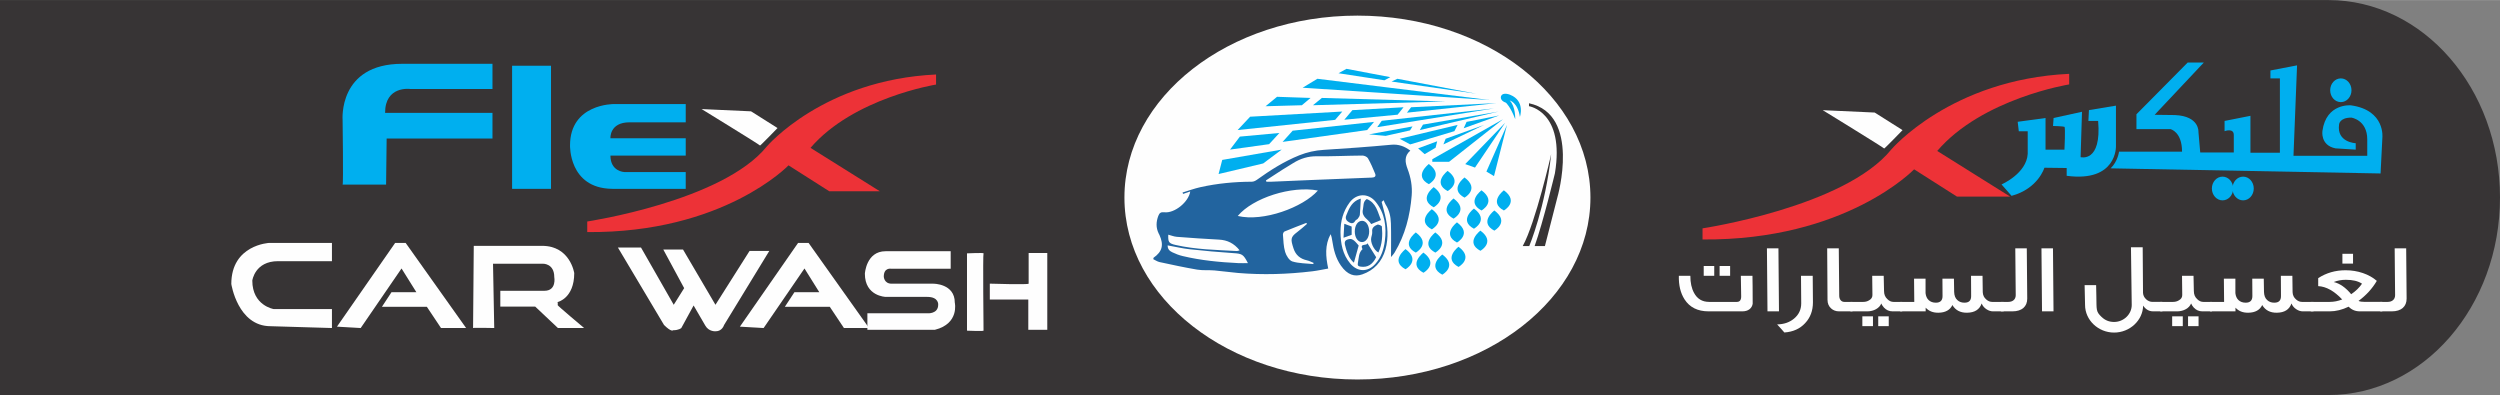 <?xml version="1.0" encoding="UTF-8"?>
<!DOCTYPE svg PUBLIC "-//W3C//DTD SVG 1.1//EN" "http://www.w3.org/Graphics/SVG/1.1/DTD/svg11.dtd">
<!-- Creator: CorelDRAW 2021 (64-Bit) -->
<svg xmlns="http://www.w3.org/2000/svg" xml:space="preserve" width="4.6in" height="0.727in" version="1.1" style="shape-rendering:geometricPrecision; text-rendering:geometricPrecision; image-rendering:optimizeQuality; fill-rule:evenodd; clip-rule:evenodd"
viewBox="0 0 4599.61 726.64"
 xmlns:xlink="http://www.w3.org/1999/xlink"
 xmlns:xodm="http://www.corel.com/coreldraw/odm/2003">
 <rect x="0" y="0" width="4599.61" height="726.64" fill="#808080" stroke="none"/>
 <defs>
  <style type="text/css">
   <![CDATA[
    .fil1 {fill:#FEFEFE;fill-rule:nonzero}
    .fil0 {fill:#373435;fill-rule:nonzero}
    .fil4 {fill:#ED3237;fill-rule:nonzero}
    .fil2 {fill:#22649F;fill-rule:nonzero}
    .fil3 {fill:#00AFEF;fill-rule:nonzero}
   ]]>
  </style>
 </defs>
 <g id="Layer_x0020_1">
  <path class="fil0" d="M4283.96 0l-4283.96 0 0 726.64 4283.96 0c174.33,0 315.65,-162.67 315.65,-363.31 0,-200.66 -141.32,-363.32 -315.65,-363.32z"/>
  <g id="_1828074645760">
   <path class="fil1" d="M2926.16 363.32c0,184.87 -191.93,334.72 -428.69,334.72 -236.76,0 -428.69,-149.86 -428.69,-334.72 0,-184.87 191.93,-334.73 428.69,-334.73 236.76,0 428.69,149.86 428.69,334.73z"/>
   <path class="fil2" d="M2416.25 485.69c0.19,-0.72 0.37,-1.46 0.55,-2.18 -4.02,-1.59 -7.92,-3.76 -12.08,-4.67 -12.67,-2.79 -21.02,-9.76 -25.01,-22.38 -5.01,-15.78 -5.82,-20.2 6.62,-29.35 6.4,-4.7 12.22,-10.17 18.3,-15.28 -0.4,-0.63 -0.8,-1.26 -1.19,-1.89 -13.39,5.22 -26.85,10.28 -40.11,15.82 -1.57,0.66 -3.1,3.91 -2.93,5.8 0.91,10.7 1.02,21.77 4.08,31.9 2.04,6.75 7.48,15.63 13.3,17.43 12.16,3.76 25.56,3.46 38.47,4.81zm-266.8 -54.07c-0.57,13.9 1.11,16.1 13.47,18.92 37.11,8.46 74.98,9.11 112.71,11.15 1.33,0.07 2.72,-0.65 5.1,-1.28 -10.3,-12.85 -22.55,-18.92 -38.03,-19.71 -25.85,-1.32 -51.69,-3.13 -77.49,-5.13 -5.3,-0.41 -10.46,-2.58 -15.76,-3.95zm-1.15 19.7c-0.2,7.5 4.29,10.65 8.92,12.85 5.93,2.83 12.2,5.23 18.58,6.75 33.54,8.01 67.7,11.32 102.04,13 5.9,0.29 11.82,0.04 18.17,0.04 -8.62,-16.62 -10.76,-17.32 -27.36,-18.44 -26.63,-1.79 -53.22,-4.17 -79.74,-7.07 -13.26,-1.44 -26.35,-4.57 -40.6,-7.13zm318 -24.47c0.23,21.07 3.85,41.07 17.96,57.87 13.22,15.76 32.24,16.14 45.96,0.9 10.87,-12.07 15.67,-26.74 17.67,-42.34 3.33,-25.99 0.31,-50.79 -16.81,-72.01 -13.46,-16.69 -35.29,-16.06 -48.06,1.19 -11.95,16.13 -16.8,34.52 -16.72,54.39zm-189.02 -29.66c47.07,11.22 120.1,-15.83 147.45,-46.79 -48.09,-9.34 -119.71,13.53 -147.45,46.79zm51.85 -65.4c0.3,0.81 0.59,1.63 0.87,2.44 2.8,0 5.61,0.1 8.39,-0.02 23.81,-0.99 47.61,-2.07 71.41,-3.06 38.09,-1.59 76.19,-3.22 114.29,-4.58 5.48,-0.19 7.85,-2.52 5.96,-7.2 -3.88,-9.66 -8.09,-19.29 -13.24,-28.3 -1.6,-2.79 -6.75,-5.04 -10.26,-5.01 -27.79,0.17 -55.59,1.67 -83.38,1.28 -16.39,-0.23 -30.63,4.24 -44.12,12.72 -6.49,4.07 -13.13,7.92 -19.59,12.04 -10.16,6.49 -20.23,13.12 -30.34,19.7zm-139.27 20.34c-4.43,1.51 -8.82,3 -13.2,4.49 -0.31,-0.87 -0.63,-1.74 -0.94,-2.6 10.95,-3.32 21.74,-7.35 32.87,-9.82 31.1,-6.89 62.68,-9.93 94.55,-10.02 3.1,-0.01 6.62,-1.59 9.21,-3.45 24.6,-17.63 50.01,-33.86 78.22,-45.18 14.3,-5.73 29.06,-8.98 44.59,-9.97 41.49,-2.63 82.98,-5.51 124.37,-9.43 13.81,-1.31 24.57,2.89 35.23,10.79 -11.8,9.92 -9.37,22.21 -5.06,33.65 6.03,15.96 8.97,32.15 7.59,49.01 -3.02,37.07 -12,72.44 -31.29,104.65 -2.09,3.5 -5.07,6.46 -6.74,8.54 0,-20.26 0.44,-41.09 -0.17,-61.9 -0.35,-12.17 -2.82,-24.12 -9.74,-34.68 -1.59,-2.42 -2.42,-5.32 -3.61,-8 -1.23,1.05 -2.46,2.1 -3.71,3.14 2.02,7.74 4.13,15.46 6.02,23.23 5.19,21.35 7.01,42.64 0.94,64.26 -6.4,22.74 -21.12,38.39 -42.54,45.8 -14.12,4.89 -27.32,1.24 -39.46,-16.25 -9.39,-13.49 -13.37,-29.09 -15.75,-45.13 -0.62,-4.24 -1.38,-8.46 -3.15,-12.57 -10.89,20.21 -9.07,41.12 -4.37,63.23 -9.83,1.73 -19.24,3.87 -28.8,5.02 -45.63,5.51 -91.4,6.97 -137.24,3.11 -14.5,-1.21 -28.93,-3.45 -43.42,-4.66 -10.53,-0.89 -21.32,0.26 -31.66,-1.48 -23.17,-3.93 -46.16,-8.93 -69.14,-13.88 -4.16,-0.89 -7.94,-3.6 -11.57,-5.31 0.29,-1.7 0.19,-2.46 0.48,-2.67 16,-11.22 19.2,-23.46 10.86,-41.88 -0.44,-0.96 -1,-1.86 -1.47,-2.81 -5.2,-10.68 -4.76,-21.38 -0.66,-32.34 2.07,-5.52 4.99,-7.37 11.14,-6.64 18.7,2.24 44.69,-18.89 47.61,-38.25z"/>
   <path class="fil2" d="M2540.72 404.75c-6.5,2.64 -11.97,4.88 -18.02,7.35 -4.43,-8.56 -18.46,-12.65 -15.16,-27.13 1.48,-6.52 -0.2,-14.03 7.09,-18.94 17.61,7.1 20.18,24.29 26.09,38.72z"/>
   <path class="fil2" d="M2515.75 447.18c5.5,8.82 10.49,16.81 16.2,25.99 -6.77,13.35 -15.47,19.07 -28.29,17.3 -4.38,-0.61 -6.46,-1.75 -5.33,-7.09 1.85,-8.76 1.08,-18.27 8.49,-25.13 -5.89,-11.6 8.65,-5.29 8.93,-11.07z"/>
   <path class="fil2" d="M2492.6 425.91c-0.05,-11.53 5.64,-19.87 13.52,-19.81 7.32,0.05 12.83,8.4 12.94,19.61 0.09,10.73 -5.8,19.51 -13.14,19.53 -7.61,0.01 -13.28,-8.22 -13.33,-19.32z"/>
   <path class="fil2" d="M2536.04 464.41c-8.38,-4.13 -15.21,-19.24 -13.14,-27.59 0.88,-3.55 2.13,-7.34 1.72,-10.84 -0.87,-7.53 4.43,-10.49 9.43,-12.74 2.02,-0.9 8.28,1.93 8.41,3.43 1.43,16.28 0.77,32.45 -6.43,47.74z"/>
   <path class="fil2" d="M2503.63 365.3c-0.55,10.24 -0.83,19.9 -1.72,29.5 -0.23,2.57 -2.09,5.15 -3.73,7.34 -1.22,1.63 -3.89,2.32 -4.81,4.02 -2.88,5.31 -7,5.14 -11.26,2.73 -4.7,-2.67 -7.6,-6.6 -5.28,-12.5 4.37,-11.13 8.82,-22.26 20.1,-28.43 2.51,-1.37 5.35,-2.14 6.7,-2.66z"/>
   <path class="fil2" d="M2499.75 451.56c-2.76,9.98 -5.69,20.58 -8.74,31.58 -7.63,-6.31 -11.35,-15.12 -14.24,-24.41 -0.56,-1.76 -0.86,-3.6 -1.43,-5.37 -2.85,-9.06 -0.9,-12.63 8.63,-13.85 2.35,-0.31 5.41,1.44 7.46,3.11 3,2.46 5.37,5.69 8.33,8.95z"/>
   <path class="fil2" d="M2473.28 411.59c5.38,2.02 9.5,3.56 13.57,5.09l0 15.18c-4.44,1.6 -9,3.26 -14.98,5.43 0.49,-9.06 0.93,-17 1.41,-25.7z"/>
   <path class="fil0" d="M2801.56 452.61l12.02 0c0,0 29.71,-70.74 40.35,-169.17 0,0 -28.71,126.56 -52.37,169.17z"/>
   <path class="fil0" d="M2823.48 452.61l18.91 0 23.09 -90.22c0,0 44.12,-152.1 -52.38,-172.55l0 5.38c0,0 66.37,10.04 47.71,123.41 0,0 -21.6,90.04 -37.34,133.98z"/>
   <path class="fil3" d="M2787.8 219.18c0,0 0.85,-23.77 -10.3,-34.51 0,0 14.73,3.16 18.94,30.3 0,0 10.1,-29.24 -17.68,-40.6 0,0 -13.25,-5.89 -17.04,2.31 0,0 -3.37,7.99 9.05,12.2 0,0 8.41,7.36 17.04,30.3z"/>
   <polygon class="fil3" points="2242,320.04 2248.72,294.07 2358.13,275.07 2324.06,300.57 "/>
   <polygon class="fil3" points="2263.09,275.07 2281.17,251.19 2353.95,244.48 2334.95,265.1 "/>
   <polygon class="fil3" points="2277,239.14 2300.06,214.57 2469.62,205.07 2456.42,220.36 "/>
   <path class="fil3" d="M2359.75 260.93c0.7,-0.7 18.55,-20.63 18.55,-20.63l149.75 -16.22 -12.75 15.06 -155.55 21.79z"/>
   <polygon class="fil3" points="2473.34,220.13 2488.18,202.52 2582.29,197.18 2571.39,210.86 "/>
   <polygon class="fil3" points="2533.84,233.81 2542.18,222.1 2748.72,199.27 "/>
   <polygon class="fil3" points="2588.55,207.15 2596.19,197.18 2753.36,189.54 "/>
   <polygon class="fil3" points="2740.85,183.97 2423.73,144.79 2396.61,161.25 "/>
   <polygon class="fil3" points="2659.71,186.52 2415.62,193.47 2432.08,180.03 "/>
   <polygon class="fil3" points="2395.22,193.47 2411.22,180.03 2349.55,177.94 2328.46,195.33 "/>
   <polygon class="fil3" points="2462.67,134.6 2477.28,126.48 2557.94,141.78 2547.06,147.58 "/>
   <polygon class="fil3" points="2560.27,149.89 2570.93,144.79 2716.04,172.31 "/>
   <polygon class="fil3" points="2518.79,247.04 2598.73,232.45 2594.25,239.75 2549.37,249.85 "/>
   <polygon class="fil3" points="2612.2,239.14 2618.09,229.09 2757.21,205.07 "/>
   <polygon class="fil3" points="2594.53,265.55 2575.17,255.17 2681.76,229.65 2675.87,241.15 "/>
   <polygon class="fil3" points="2692.98,235.82 2698.3,224.07 2758.33,212.26 "/>
   <polygon class="fil3" points="2621.17,283.45 2609.11,272.84 2644.17,259.77 2641.29,271.61 "/>
   <polygon class="fil3" points="2655.68,265.55 2659.72,255.17 2730.56,229.65 "/>
   <polygon class="fil3" points="2635.2,297.56 2635.2,292.75 2765.34,219.18 2666.05,297.56 "/>
   <polygon class="fil3" points="2695.78,301.74 2713.74,308.18 2769.27,225.72 "/>
   <polygon class="fil3" points="2748.72,323.89 2734.77,315.48 2772.63,229.65 "/>
   <path class="fil3" d="M2674.32 365.03c0,0 -28.98,21.74 0,37.09 0,0 28.69,-15.94 0,-37.09z"/>
   <path class="fil3" d="M2628.84 301.59c0,0 -28.98,21.74 0,37.09 0,0 28.69,-15.94 0,-37.09z"/>
   <path class="fil3" d="M2637.81 344.14c0,0 -28.98,21.74 0,37.09 0,0 28.69,-15.94 0,-37.09z"/>
   <path class="fil3" d="M2663.45 314.28c0,0 -28.98,21.74 0,37.09 0,0 28.69,-15.94 0,-37.09z"/>
   <path class="fil3" d="M2694.49 326.38c0,0 -28.98,21.74 0,37.09 0,0 28.69,-15.94 0,-37.09z"/>
   <path class="fil3" d="M2725.72 350c0,0 -28.98,21.74 0,37.09 0,0 28.69,-15.94 0,-37.09z"/>
   <path class="fil3" d="M2766.91 350c0,0 -28.98,21.74 0,37.09 0,0 28.69,-15.94 0,-37.09z"/>
   <path class="fil3" d="M2749.34 387.09c0,0 -28.98,21.74 0,37.09 0,0 28.69,-15.94 0,-37.09z"/>
   <path class="fil3" d="M2711.83 383.57c0,0 -28.98,21.74 0,37.09 0,0 28.69,-15.94 0,-37.09z"/>
   <path class="fil3" d="M2680.6 408.95c0,0 -28.98,21.74 0,37.09 0,0 28.69,-15.94 0,-37.09z"/>
   <path class="fil3" d="M2634.33 384.74c0,0 -28.98,21.74 0,37.09 0,0 28.69,-15.94 0,-37.09z"/>
   <path class="fil3" d="M2640.78 427.5c0,0 -28.98,21.74 0,37.09 0,0 28.69,-15.94 0,-37.09z"/>
   <path class="fil3" d="M2585.93 458.15c0,0 -28.98,21.74 0,37.1 0,0 28.69,-15.94 0,-37.1z"/>
   <path class="fil3" d="M2618.92 464.59c0,0 -28.98,21.74 0,37.09 0,0 28.69,-15.94 0,-37.09z"/>
   <path class="fil3" d="M2653.59 468.11c0,0 -28.98,21.74 0,37.09 0,0 28.69,-15.94 0,-37.09z"/>
   <path class="fil3" d="M2683.46 453.86c0,0 -28.98,21.74 0,37.09 0,0 28.69,-15.94 0,-37.09z"/>
   <path class="fil3" d="M2604.86 427.5c0,0 -28.98,21.74 0,37.09 0,0 28.69,-15.94 0,-37.09z"/>
   <path class="fil3" d="M2723.71 424.18c0,0 -28.98,21.74 0,37.09 0,0 28.69,-15.94 0,-37.09z"/>
  </g>
  <g id="_1828074058736">
   <path class="fil3" d="M710.35 339.48l-80.01 0c1.61,0 0,-118.66 0,-118.66 0,0 -8.7,-103.58 109.66,-103.58l166.09 0 0 46.3 -151.77 0c0,0 -45.82,-6.2 -45.82,43.91l197.59 0 0 47.25 -194.72 0 -1.01 84.79z"/>
   <polygon class="fil3" points="1013.76,347.3 942.19,347.3 942.19,120.8 1013.76,120.8 "/>
   <path class="fil3" d="M1261.63 347.35l0 -30.93 -112.93 0c0,0 -25.61,-0.84 -25.61,-30.23l138.54 0 0 -31.9 -138.54 0c0,0 -2.11,-29.4 35.26,-29.4l103.28 0 0 -33.58 -132.25 0c0,0 -80.61,-0.84 -80.61,75.99 0,0 -2.46,78.33 76.41,79.96 0.83,0.02 1.66,0.03 2.51,0.03l128.89 0 5.04 0.06z"/>
   <path class="fil1" d="M1290.83 200.52l90.94 4.15 48.75 30.77c0,0 -32.16,33.2 -32.16,32.15 0,-1.03 -107.53,-67.07 -107.53,-67.07z"/>
   <path class="fil4" d="M1080.42 426.86l0 -19.5c0,0 249.02,-37.29 330.39,-138.04 0,0 104.29,-122.67 311.39,-132.42l0 18.52c0,0 -152.04,24.37 -230.99,116.47l127.67 79.91 -93.07 0 -75.04 -47.75c0,0 -119.39,124.75 -370.35,122.8z"/>
   <path class="fil1" d="M610.72 603.37l0 -34.85 -107.06 0c0,0 -39.46,-6.3 -39.46,-52.47 0,0 4.62,-35.69 47.43,-35.69l99.09 0 0 -33.59 -115.46 0c0,0 -69.69,3.37 -69.69,75.58 0,0 11.75,77.67 72.2,77.67l112.94 3.35z"/>
   <polygon class="fil1" points="619.96,600.85 727.01,446.78 746.33,446.78 857.58,603.37 811.4,603.37 785.37,564.33 702.66,564.33 720.3,537.46 766.06,537.46 738.77,493.79 663.62,603.37 "/>
   <polygon class="fil1" points="1361.28,600.85 1468.34,446.78 1487.65,446.78 1598.91,603.37 1552.73,603.37 1526.7,564.33 1443.99,564.33 1461.62,537.46 1507.38,537.46 1480.1,493.79 1404.94,603.37 "/>
   <path class="fil1" d="M870.36 603.37c1.59,-0.81 38.95,0 38.95,0l-2.24 -118.31 91.96 0c0,0 20.75,-0.63 20.75,24.59 0,0 4.78,25.21 -18.2,25.21l-81.09 0 0 29.05 64.18 0 41.82 39.45 48.21 0c0,0 -49.81,-41.68 -48.85,-42.31 0.96,-0.65 0,-5.43 0,-5.43 0,0 30.65,-6.71 30.65,-53.32 0,0 -7.35,-50.13 -59.06,-50.13l-125.79 0 -1.28 151.19z"/>
   <path class="fil1" d="M1136.85 455.32l42.53 0 60.17 105.29 19.19 -30.6 -38.38 -71.05 36.3 0 59.66 101.65 62.75 -99.07 36.31 0 -83.29 136.41c0,0 -3.33,11.41 -15.26,11.41 0,0 -12.48,1.18 -19.11,-10.32l-21.59 -37.15 -22.63 41.48c0,0 -4.41,4.07 -15.03,4.07 0,0 -2.87,4.2 -16.8,-9.73l-84.8 -142.39z"/>
   <path class="fil1" d="M1595.85 606.57l0 -30.31 110.33 0c0,0 19.96,1.75 19.96,-15.86 0,0 1.32,-14.3 -20.02,-14.3l-76.48 0c0,0 -38.4,-0.98 -38.4,-42.67 0,0 2.29,-41.36 38.07,-41.36l119.81 0 0 32.17 -109.96 0c0,0 -13.13,-2.29 -13.13,14.44 0,0 0.32,13.13 14.44,13.13l76.81 0c0,0 39.39,-0.33 39.39,34.79 0,0 8.87,38.56 -36.44,49.98l-124.39 0z"/>
   <path class="fil1" d="M1779.13 465.98l0 142.25c0,0 30.43,1.29 30.43,0 0,-1.28 -1.44,-140.81 0,-142.25 1.45,-1.44 -30.43,0 -30.43,0z"/>
   <path class="fil1" d="M1821.1 551.2l0 -29.48c0,0 71.45,2.24 71.45,0l0 -56.38 34.28 0 0 141.24 -34.93 0 0 -55.69 -70.8 0 0 0.31z"/>
  </g>
  <g id="_1828073993600">
   <path class="fil1" d="M3353.56 202.56l95.58 4.36 51.24 32.34c0,0 -33.8,34.89 -33.8,33.8 0,-1.09 -113.02,-70.51 -113.02,-70.51z"/>
   <path class="fil4" d="M3132.4 440.46l0 -20.49c0,0 261.74,-39.19 347.26,-145.08 0,0 109.61,-128.94 327.29,-139.19l0 19.46c0,0 -159.8,25.61 -242.77,122.42l134.19 84 -97.83 0 -78.87 -50.2c0,0 -125.49,131.13 -389.26,129.07z"/>
   <path class="fil3" d="M4334.16 275.14l0 -11.79c0,0 -35.35,-1.41 -30.64,-34.4 0,0 0.47,-12.73 22.63,-12.73 0,0 29.22,4.24 29.22,40.06l0 30.17 -135.74 0 6.6 -166.37 -49.01 9.42 0 14.62 17.43 0 0 136.68 -54.2 0 0 -67.87 -47.59 9.43 0 18.85c0,0 16.97,-6.6 16.97,7.07l0 32.05 -61.75 0 -3.29 -37.7c0,0 2.35,-29.22 -43.37,-31.1l-37.23 -0.47 90.48 -96.15 -29.69 0 -94.26 95.2 0 27.34 62.69 0c0,0 21.21,4.71 21.21,41.48l-115.94 0c0,0 -2.36,18.38 -15.56,30.63l496.76 9.43 3.3 -65.52c0,0 6.12,-50.9 -57.98,-59.85 0,0 -45.24,-4.25 -52.3,47.13 0,0 -4.25,26.39 24.03,32.05l37.23 2.36z"/>
   <path class="fil3" d="M3700.96 360.17l-18.44 -21c0,0 46.09,-19.96 48.15,-56.33l0 -41.49 -16.39 0 -2.05 -17.42 51.22 -6.99 0 58.22 34.82 0c0,0 2.06,-40.98 0,-42.01 -2.05,-1.02 -21,-1.53 -21,-1.53l1.03 -14.68 52.25 -11.44 -2.57 83.49c0,0 38.93,10.75 32.27,-66.58l-17.94 0 1.03 -19.98 49.69 -8.2 0 74.78c0,0 2.05,66.59 -90.66,54.3l0 -14.34 -40.98 -0.52c0,0 -11.27,38.42 -60.43,51.73z"/>
   <path class="fil3" d="M4108.72 346.67c0,12.06 -8.77,21.83 -19.6,21.83 -10.82,0 -19.61,-9.78 -19.61,-21.83 0,-12.06 8.78,-21.83 19.61,-21.83 10.83,0 19.6,9.77 19.6,21.83z"/>
   <path class="fil3" d="M4146.57 346.67c0,12.06 -8.77,21.83 -19.6,21.83 -10.82,0 -19.61,-9.78 -19.61,-21.83 0,-12.06 8.78,-21.83 19.61,-21.83 10.83,0 19.6,9.77 19.6,21.83z"/>
   <path class="fil3" d="M4326.37 165.91c0,12.06 -8.77,21.83 -19.59,21.83 -10.83,0 -19.61,-9.78 -19.61,-21.83 0,-12.06 8.78,-21.83 19.61,-21.83 10.82,0 19.59,9.77 19.59,21.83z"/>
   <path class="fil1" d="M3183.15 507.29l-19.35 0 0 -18.09 19.35 0 0 18.09zm-29.22 0l-19.36 0 0 -18.09 19.36 0 0 18.09zm70.75 51.41c-1.41,8.6 -8.46,13.98 -18.74,13.98l-62.5 0c-19.96,0 -34.67,-7.34 -44.15,-22.04 -7.44,-11.65 -10.88,-25.98 -10.47,-43.35l21.16 0c0,12.72 2.21,23.11 6.85,31.54 5.84,10.92 15.12,16.48 27.62,16.48l51.2 0c5.24,0 7.85,-3.4 7.85,-10.03l-0.61 -37.98 21.38 0c0.2,9.13 0.4,26.33 0.4,51.41z"/>
   <polygon class="fil1" points="3273.05,572.69 3251.89,572.69 3250.88,456.75 3272.04,456.75 "/>
   <path class="fil1" d="M3269.61 596.7c12.3,-0.19 22.58,-3.59 31.05,-10.57 8.87,-7.35 13.3,-16.67 13.3,-28.13l-0.4 -50.72 21.56 0 0.4 48.74c0,15.59 -4.82,28.31 -14.5,38.52 -9.47,10.22 -22.17,15.95 -38.1,17.02 -3.03,-3.59 -7.45,-8.61 -13.3,-14.87z"/>
   <path class="fil1" d="M3408.29 572.69l-24.8 0c-5.64,0 -10.49,-1.79 -14.31,-5.2 -4.43,-3.76 -6.84,-9.13 -6.84,-15.94l-0.61 -94.8 21.35 0 0.81 87.27c0,6.45 3.65,11.29 9.28,11.29l15.11 0 0 17.38z"/>
   <path class="fil1" d="M3475 599.92l-19.35 0 0 -18.09 19.35 0 0 18.09zm-29.03 0l-19.54 0 0 -18.09 19.54 0 0 18.09zm53.83 -27.24l-17.94 0c-6.06,0 -11.28,-2.33 -15.52,-6.8 -2.23,-2.52 -4.04,-5.02 -5.04,-7.71 -3.43,8.78 -13.91,14.34 -25,14.51l-31.85 0 0 -17.38 23.79 0c3.83,0 7.25,-0.9 10.49,-2.86 4.23,-2.33 6.24,-5.56 6.24,-9.69l-0.4 -35.47 21.16 0c0,6.62 0.21,15.94 0.61,27.95 0,6.27 2,11.29 6.23,15.05 3.43,3.41 7.07,5.02 11.1,5.02l16.12 0 0 4.48 0 8.42 0 4.48z"/>
   <path class="fil1" d="M3686.45 572.69l-19.76 0c-3.82,0 -7.86,-1.26 -11.69,-3.76 -4.23,-2.68 -7.25,-6.27 -9.07,-10.75 -3.83,11.11 -12.7,16.84 -26.81,17.03 -12.3,0.18 -21.36,-4.49 -27.02,-14.16 -4.23,9.13 -12.89,13.98 -25.6,14.16 -10.07,0.18 -17.93,-3.06 -23.58,-9.32l0 6.81 -46.96 0 0.2 -17.38 25.81 0c-0.21,-24.19 -0.41,-38.35 -0.41,-42.82l21.16 0 0 25.98 0 0.71c0.61,5.38 2.43,9.68 5.65,12.72 3.42,3.22 7.86,4.83 13.31,4.83 8.27,0 12.29,-4.12 12.29,-12.18 0,-2.52 0,-13.27 -0.2,-32.07l21.17 0c0,5.02 0.19,13.07 0.4,24.37 0.2,6.63 2.02,11.65 5.84,15.05 3.42,3.22 7.67,4.83 13.1,4.83 8.26,0 12.3,-3.95 12.3,-12.01 0,0.54 0,-11.83 -0.2,-37.45l21.17 0c0,6.28 0.2,16.31 0.41,30.1 0.2,5.56 2.41,10.04 6.44,13.45 3.42,3.04 7.07,4.48 10.89,4.48l21.16 0 0 17.38z"/>
   <path class="fil1" d="M3729.79 549.39c0,14.34 -9.67,23.3 -27.2,23.3l-21.37 0 0 -17.38 13.69 0c7.87,0 13.72,-4.3 13.72,-12.37 0,-11.11 -0.21,-25.44 -0.41,-43 -0.2,-19.89 -0.4,-34.41 -0.4,-43.19l21.16 0c0.22,8.24 0.22,23.66 0.41,46.41 0.2,19.35 0.4,34.77 0.4,46.23z"/>
   <polygon class="fil1" points="3778.15,572.69 3757,572.69 3755.98,456.75 3777.15,456.75 "/>
   <path class="fil1" d="M3835.39 524.49l21.15 0 0.41 19.7c0.61,25.8 -1.21,28.48 9.68,38.87 6.44,6.1 13.9,9.14 22.98,9.14 17.93,0 32.44,-14.51 32.44,-31.17l-1.41 -106.26 21.58 0 0.59 84.05c0.41,8.77 8.68,16.48 17.33,16.48l18.15 0 0 12.9c0.21,1.96 0.21,3.4 0.21,4.48l-17.15 0c-7.46,0 -13.71,-3.57 -18.34,-10.57 -0.41,27.06 -24.39,49.63 -53.41,49.63 -29.24,0 -53.41,-23.11 -53.41,-50.7 0,-1.08 -0.81,-36.55 -0.81,-36.55z"/>
   <path class="fil1" d="M4045.01 599.92l-19.35 0 0 -18.09 19.35 0 0 18.09zm-29.02 0l-19.55 0 0 -18.09 19.55 0 0 18.09zm53.81 -27.24l-17.94 0c-6.06,0 -11.3,-2.33 -15.52,-6.8 -2.22,-2.52 -4.03,-5.02 -5.04,-7.71 -3.43,8.78 -13.91,14.34 -24.99,14.51l-31.85 0 0 -17.38 23.79 0c3.83,0 7.25,-0.9 10.49,-2.86 4.23,-2.33 6.24,-5.56 6.24,-9.69l-0.4 -35.47 21.16 0c0,6.62 0.2,15.94 0.6,27.95 0,6.27 2.02,11.29 6.25,15.05 3.42,3.41 7.06,5.02 11.08,5.02l16.13 0 0 4.48 0 8.42 0 4.48z"/>
   <path class="fil1" d="M4256.46 572.69l-19.76 0c-3.82,0 -7.87,-1.26 -11.7,-3.76 -4.22,-2.68 -7.24,-6.27 -9.07,-10.75 -3.82,11.11 -12.69,16.84 -26.81,17.03 -12.3,0.18 -21.35,-4.49 -27.01,-14.16 -4.23,9.13 -12.89,13.98 -25.6,14.16 -10.06,0.18 -17.93,-3.06 -23.58,-9.32l0 6.81 -46.95 0 0.2 -17.38 25.81 0c-0.2,-24.19 -0.41,-38.35 -0.41,-42.82l21.17 0 0 25.98 0 0.71c0.61,5.38 2.43,9.68 5.65,12.72 3.42,3.22 7.86,4.83 13.31,4.83 8.27,0 12.3,-4.12 12.3,-12.18 0,-2.52 0,-13.27 -0.2,-32.07l21.17 0c0,5.02 0.2,13.07 0.4,24.37 0.2,6.63 2.02,11.65 5.84,15.05 3.42,3.22 7.67,4.83 13.1,4.83 8.26,0 12.3,-3.95 12.3,-12.01 0,0.54 0,-11.83 -0.2,-37.45l21.17 0c0,6.28 0.2,16.31 0.41,30.1 0.19,5.56 2.41,10.04 6.44,13.45 3.42,3.04 7.06,4.48 10.89,4.48l21.17 0 0 17.38z"/>
   <path class="fil1" d="M4329.22 484.89l-19.56 0 0 -18.1 19.56 0 0 18.1zm16.54 36.91c-7.26,-4.84 -17.14,-7.17 -29.83,-7.17 -8.07,0 -15.52,1.43 -22.18,4.12 11.3,2.69 21.98,10.2 32.06,22.4 8.26,-5.56 14.92,-12.01 19.96,-19.35zm37.29 50.88l-41.32 0c-8.27,0 -15.11,-2.86 -20.57,-8.59 -11.89,5.73 -23.58,8.59 -34.66,8.59l-35.07 0 0 -17.38 34.87 0c7.46,0 15.11,-1.43 22.98,-4.48 -14.72,-15.59 -29.43,-23.83 -44.14,-24.56l0 -14.69c14.92,-9.68 31.64,-14.52 50.39,-14.52 22.37,0 43.54,7.35 57.44,19.53 -8.25,14.16 -19.54,26.52 -33.66,36.92 2.63,1.25 6.46,1.79 11.9,1.79l31.85 0 0 17.38z"/>
   <path class="fil1" d="M4427.79 549.39c0,14.34 -9.68,23.3 -27.22,23.3l-21.37 0 0 -17.38 13.7 0c7.87,0 13.71,-4.3 13.71,-12.37 0,-11.11 -0.2,-25.44 -0.41,-43 -0.2,-19.89 -0.39,-34.41 -0.39,-43.19l21.17 0c0.2,8.24 0.2,23.66 0.4,46.41 0.2,19.35 0.41,34.77 0.41,46.23z"/>
  </g>
 </g>
</svg>
